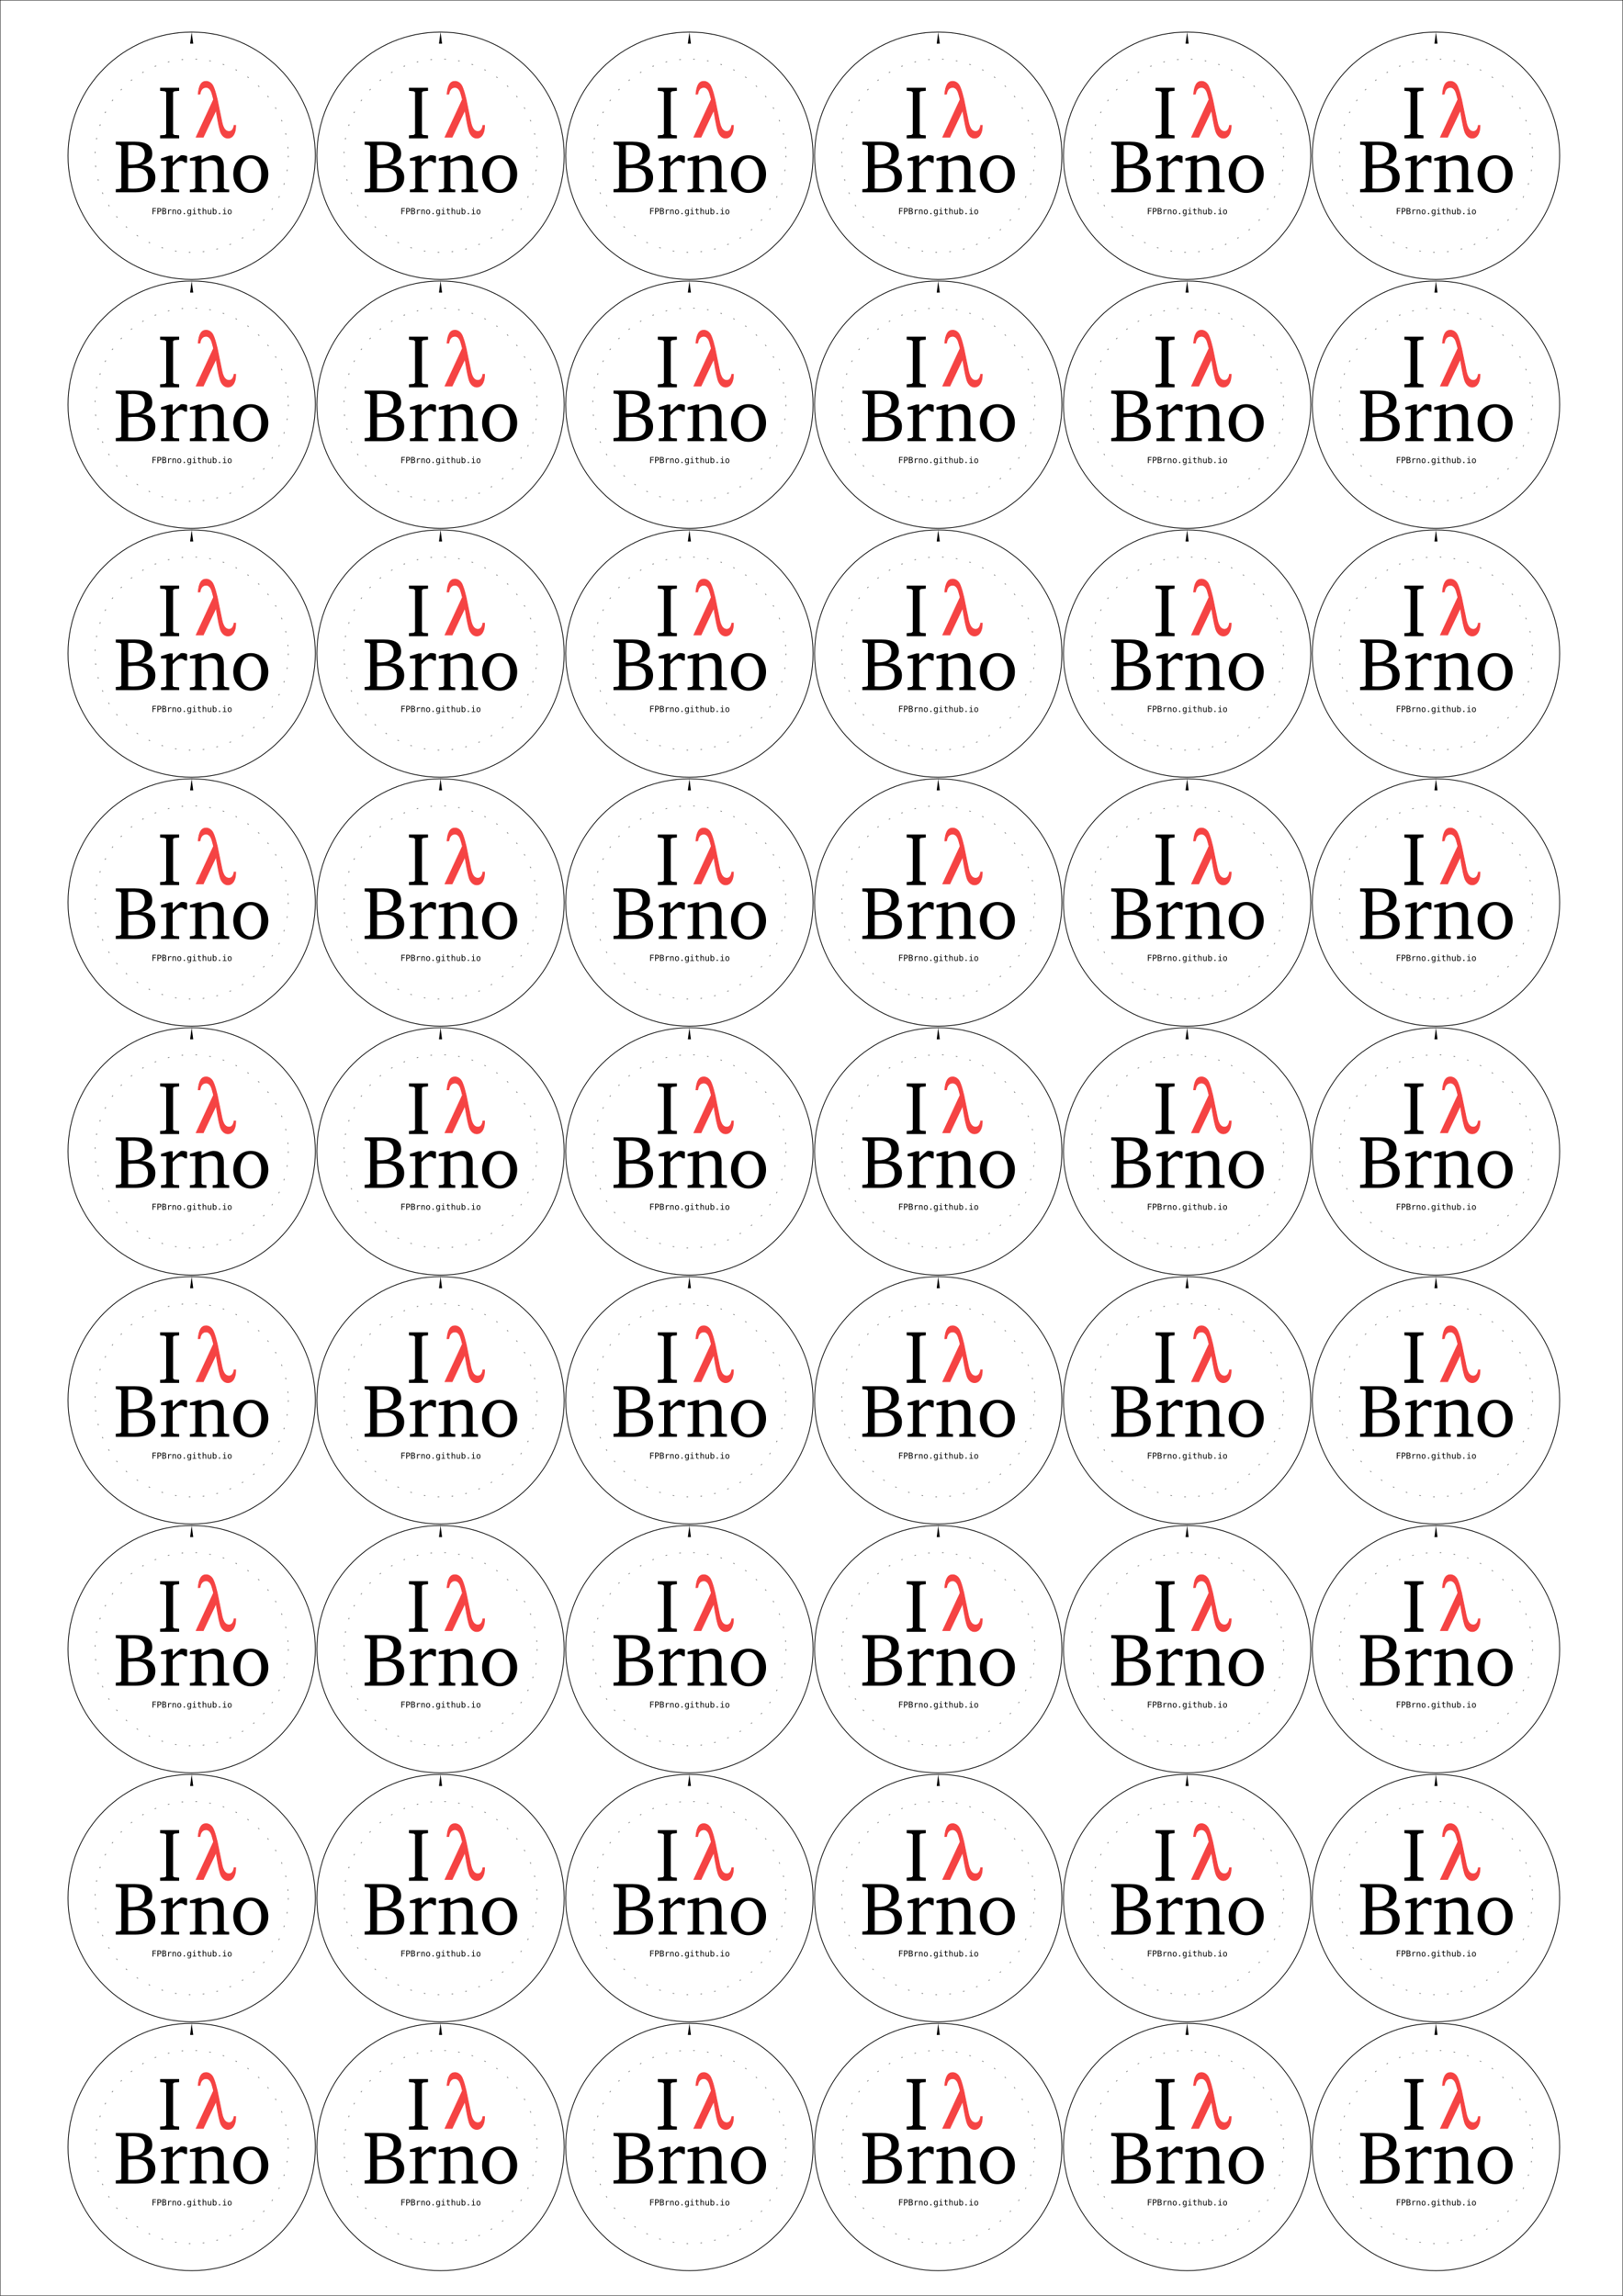 <?xml version="1.0" encoding="UTF-8" standalone="no"?>
<!-- Created with Inkscape (http://www.inkscape.org/) -->
<svg
   xmlns="http://www.w3.org/2000/svg"
   xmlns:xlink="http://www.w3.org/1999/xlink"
   viewBox="0 0 210 297"
   id="svg2"
   version="1.1"
   width="210mm"
   height="297mm">
  <defs
    id="defs4">
    <g id="idea-1">
      <path
         d="m 6.182,13.428 0,0.39 0.556,0.059 0.166,0.137 0,5.374 -0.166,0.137 -0.556,0.049 0,0.4 2.575,0 c 1.658,0 2.545,-0.683 2.545,-1.911 0,-0.956 -0.653,-1.551 -1.814,-1.56 0.936,-0.254 1.414,-0.751 1.414,-1.492 0,-1.073 -0.741,-1.58 -2.233,-1.58 l -2.487,0 z m 1.599,2.965 0,-2.506 c 0.244,-0.01 0.429,-0.029 0.556,-0.029 1.073,0 1.599,0.4 1.599,1.19 0,0.946 -0.566,1.356 -1.785,1.356 -0.117,0 -0.244,0 -0.371,-0.01 z m 0,3.092 0,-2.604 c 0.38,-0.039 0.702,-0.059 0.956,-0.059 1.083,0 1.609,0.419 1.609,1.307 0,0.985 -0.605,1.385 -1.912,1.385 -0.205,0 -0.419,-0.01 -0.653,-0.029 z"
         id="path4893"
         style="fill:#000000;fill-opacity:1;stroke:none;stroke-width:1px;stroke-linecap:butt;stroke-linejoin:miter;stroke-opacity:1" />
      <path
         d="m 12.038,19.972 2.35,0 0,-0.351 -0.683,-0.049 -0.166,-0.156 0,-2.789 c 0.4,-0.468 0.741,-0.712 1.063,-0.712 0.205,0 0.371,0.078 0.497,0.234 l 0.312,0 0,-0.839 c -0.205,-0.088 -0.39,-0.127 -0.585,-0.127 -0.078,0 -0.166,0 -0.244,0.02 -0.351,0.283 -0.702,0.595 -1.044,0.946 l 0,-0.917 -0.371,0 -1.131,0.351 0,0.302 0.692,0 0,3.53 -0.176,0.156 -0.517,0.049 0,0.351 z"
         id="path4895"
         style="fill:#000000;fill-opacity:1;stroke:none;stroke-width:1px;stroke-linecap:butt;stroke-linejoin:miter;stroke-opacity:1" />
      <path
         d="m 15.772,19.972 2.136,0 0,-0.351 -0.468,-0.049 -0.166,-0.156 0,-3.267 c 0.419,-0.215 0.78,-0.322 1.092,-0.322 0.722,0 0.985,0.293 0.985,1.005 l 0,2.584 -0.166,0.156 -0.468,0.049 0,0.351 2.136,0 0,-0.351 -0.527,-0.049 -0.166,-0.156 0,-2.75 c 0,-0.975 -0.468,-1.482 -1.317,-1.482 -0.419,0 -0.917,0.224 -1.57,0.585 l 0,-0.536 -0.371,0 -1.131,0.351 0,0.302 0.692,0 0,3.53 -0.166,0.156 -0.527,0.049 0,0.351 z"
         id="path4897"
         style="fill:#000000;fill-opacity:1;stroke:none;stroke-width:1px;stroke-linecap:butt;stroke-linejoin:miter;stroke-opacity:1" />
      <path
         d="m 23.646,15.184 c -1.317,0 -2.263,0.985 -2.263,2.438 0,1.443 0.956,2.438 2.263,2.438 1.307,0 2.272,-0.995 2.272,-2.438 0,-1.443 -0.956,-2.438 -2.272,-2.438 z m 0,0.419 c 0.79,0 1.356,0.761 1.356,2.019 0,1.268 -0.566,2.019 -1.356,2.019 -0.78,0 -1.346,-0.761 -1.346,-2.019 0,-1.268 0.556,-2.019 1.346,-2.019 z"
         id="path4899"
         style="fill:#000000;fill-opacity:1;stroke:none;stroke-width:1px;stroke-linecap:butt;stroke-linejoin:miter;stroke-opacity:1" />
      <path
         d="m 10.933,22.019 0.465,0 0,0.09 -0.358,0 0,0.233 0.324,0 0,0.09 -0.324,0 0,0.377 -0.107,0 0,-0.79 z"
         id="path4903"
         style="fill:#000000;fill-opacity:1;stroke:none;stroke-width:1px;stroke-linecap:butt;stroke-linejoin:miter;stroke-opacity:1" />
      <path
         d="m 11.672,22.106 0,0.297 0.124,0 q 0.074,0 0.115,-0.039 0.042,-0.039 0.042,-0.11 0,-0.07 -0.041,-0.109 -0.041,-0.039 -0.116,-0.039 l -0.124,0 z m -0.107,-0.088 0.231,0 q 0.132,0 0.201,0.06 0.068,0.06 0.068,0.176 0,0.117 -0.068,0.177 -0.068,0.06 -0.201,0.06 l -0.124,0 0,0.317 -0.107,0 0,-0.79 z"
         id="path4905"
         style="fill:#000000;fill-opacity:1;stroke:none;stroke-width:1px;stroke-linecap:butt;stroke-linejoin:miter;stroke-opacity:1" />
      <path
         d="m 12.308,22.431 0,0.289 0.126,0 q 0.093,0 0.133,-0.032 0.04,-0.033 0.04,-0.107 0,-0.077 -0.042,-0.113 -0.042,-0.036 -0.131,-0.036 l -0.126,0 z m 0,-0.325 0,0.238 0.124,0 q 0.077,0 0.112,-0.03 0.035,-0.03 0.035,-0.096 0,-0.06 -0.034,-0.086 -0.034,-0.026 -0.112,-0.026 l -0.124,0 z m -0.107,-0.088 0.234,0 q 0.121,0 0.187,0.052 0.066,0.052 0.066,0.148 0,0.072 -0.035,0.114 -0.034,0.042 -0.104,0.052 0.078,0.012 0.122,0.067 0.044,0.054 0.044,0.139 0,0.107 -0.07,0.162 -0.07,0.054 -0.21,0.054 l -0.234,0 0,-0.79 z"
         id="path4907"
         style="fill:#000000;fill-opacity:1;stroke:none;stroke-width:1px;stroke-linecap:butt;stroke-linejoin:miter;stroke-opacity:1" />
      <path
         d="m 13.376,22.338 q -0.031,-0.024 -0.063,-0.035 -0.032,-0.011 -0.071,-0.011 -0.091,0 -0.139,0.057 -0.048,0.057 -0.048,0.165 l 0,0.295 -0.098,0 0,-0.593 0.098,0 0,0.116 q 0.024,-0.063 0.075,-0.096 0.051,-0.034 0.12,-0.034 0.036,0 0.067,0.009 0.031,0.009 0.06,0.028 l 0,0.1 z"
         id="path4909"
         style="fill:#000000;fill-opacity:1;stroke:none;stroke-width:1px;stroke-linecap:butt;stroke-linejoin:miter;stroke-opacity:1" />
      <path
         d="m 13.973,22.441 0,0.367 -0.098,0 0,-0.367 q 0,-0.08 -0.028,-0.117 -0.028,-0.037 -0.088,-0.037 -0.068,0 -0.105,0.049 -0.037,0.048 -0.037,0.139 l 0,0.335 -0.097,0 0,-0.593 0.097,0 0,0.089 q 0.026,-0.051 0.07,-0.077 0.044,-0.026 0.105,-0.026 0.09,0 0.135,0.06 0.045,0.059 0.045,0.18 z"
         id="path4911"
         style="fill:#000000;fill-opacity:1;stroke:none;stroke-width:1px;stroke-linecap:butt;stroke-linejoin:miter;stroke-opacity:1" />
      <path
         d="m 14.395,22.284 q -0.074,0 -0.112,0.058 -0.038,0.058 -0.038,0.171 0,0.113 0.038,0.171 0.038,0.058 0.112,0.058 0.075,0 0.113,-0.058 0.038,-0.058 0.038,-0.171 0,-0.113 -0.038,-0.171 -0.038,-0.058 -0.113,-0.058 z m 0,-0.083 q 0.123,0 0.188,0.08 0.066,0.08 0.066,0.231 0,0.152 -0.065,0.232 -0.065,0.079 -0.189,0.079 -0.123,0 -0.188,-0.079 -0.065,-0.08 -0.065,-0.232 0,-0.151 0.065,-0.231 0.065,-0.08 0.188,-0.08 z"
         id="path4913"
         style="fill:#000000;fill-opacity:1;stroke:none;stroke-width:1px;stroke-linecap:butt;stroke-linejoin:miter;stroke-opacity:1" />
      <path
         d="m 14.979,22.647 0.133,0 0,0.161 -0.133,0 0,-0.161 z"
         id="path4915"
         style="fill:#000000;fill-opacity:1;stroke:none;stroke-width:1px;stroke-linecap:butt;stroke-linejoin:miter;stroke-opacity:1" />
      <path
         d="m 15.826,22.507 q 0,-0.11 -0.036,-0.166 -0.035,-0.057 -0.104,-0.057 -0.071,0 -0.109,0.057 -0.038,0.057 -0.038,0.166 0,0.11 0.038,0.167 0.038,0.057 0.11,0.057 0.067,0 0.103,-0.058 0.036,-0.058 0.036,-0.167 z m 0.097,0.263 q 0,0.133 -0.063,0.202 -0.063,0.069 -0.185,0.069 -0.04,0 -0.084,-0.007 -0.044,-0.007 -0.088,-0.022 l 0,-0.096 q 0.052,0.024 0.094,0.036 0.042,0.012 0.078,0.012 0.079,0 0.115,-0.043 0.036,-0.043 0.036,-0.136 l 0,-0.005 0,-0.066 q -0.023,0.05 -0.064,0.074 -0.04,0.024 -0.098,0.024 -0.104,0 -0.166,-0.083 -0.062,-0.083 -0.062,-0.222 0,-0.14 0.062,-0.223 0.062,-0.083 0.166,-0.083 0.057,0 0.097,0.023 0.04,0.023 0.065,0.07 l 0,-0.077 0.097,0 0,0.552 z"
         id="path4917"
         style="fill:#000000;fill-opacity:1;stroke:none;stroke-width:1px;stroke-linecap:butt;stroke-linejoin:miter;stroke-opacity:1" />
      <path
         d="m 16.16,22.216 0.249,0 0,0.517 0.193,0 0,0.076 -0.484,0 0,-0.076 0.193,0 0,-0.441 -0.152,0 0,-0.076 z m 0.152,-0.231 0.097,0 0,0.123 -0.097,0 0,-0.123 z"
         id="path4919"
         style="fill:#000000;fill-opacity:1;stroke:none;stroke-width:1px;stroke-linecap:butt;stroke-linejoin:miter;stroke-opacity:1" />
      <path
         d="m 17.001,22.048 0,0.168 0.221,0 0,0.076 -0.221,0 0,0.322 q 0,0.066 0.025,0.091 0.025,0.026 0.087,0.026 l 0.11,0 0,0.078 -0.119,0 q -0.11,0 -0.155,-0.044 -0.045,-0.044 -0.045,-0.151 l 0,-0.322 -0.158,0 0,-0.076 0.158,0 0,-0.168 0.097,0 z"
         id="path4921"
         style="fill:#000000;fill-opacity:1;stroke:none;stroke-width:1px;stroke-linecap:butt;stroke-linejoin:miter;stroke-opacity:1" />
      <path
         d="m 17.884,22.441 0,0.367 -0.098,0 0,-0.367 q 0,-0.08 -0.028,-0.117 -0.028,-0.037 -0.088,-0.037 -0.068,0 -0.105,0.049 -0.037,0.048 -0.037,0.139 l 0,0.335 -0.097,0 0,-0.823 0.097,0 0,0.32 q 0.026,-0.051 0.07,-0.077 0.044,-0.026 0.105,-0.026 0.09,0 0.135,0.06 0.045,0.059 0.045,0.18 z"
         id="path4923"
         style="fill:#000000;fill-opacity:1;stroke:none;stroke-width:1px;stroke-linecap:butt;stroke-linejoin:miter;stroke-opacity:1" />
      <path
         d="m 18.083,22.584 0,-0.367 0.097,0 0,0.367 q 0,0.08 0.028,0.117 0.029,0.037 0.088,0.037 0.069,0 0.105,-0.048 0.037,-0.049 0.037,-0.139 l 0,-0.335 0.098,0 0,0.592 -0.098,0 0,-0.089 q -0.026,0.051 -0.071,0.078 -0.044,0.026 -0.104,0.026 -0.091,0 -0.135,-0.059 -0.044,-0.06 -0.044,-0.18 z"
         id="path4925"
         style="fill:#000000;fill-opacity:1;stroke:none;stroke-width:1px;stroke-linecap:butt;stroke-linejoin:miter;stroke-opacity:1" />
      <path
         d="m 19.118,22.513 q 0,-0.113 -0.036,-0.171 -0.036,-0.058 -0.106,-0.058 -0.071,0 -0.107,0.058 -0.037,0.058 -0.037,0.17 0,0.112 0.037,0.17 0.037,0.058 0.107,0.058 0.07,0 0.106,-0.058 0.036,-0.058 0.036,-0.171 z m -0.286,-0.221 q 0.023,-0.043 0.064,-0.067 0.041,-0.023 0.095,-0.023 0.107,0 0.168,0.083 0.061,0.082 0.061,0.226 0,0.147 -0.062,0.23 -0.061,0.083 -0.169,0.083 -0.053,0 -0.094,-0.023 -0.04,-0.023 -0.065,-0.067 l 0,0.075 -0.097,0 0,-0.823 0.097,0 0,0.306 z"
         id="path4927"
         style="fill:#000000;fill-opacity:1;stroke:none;stroke-width:1px;stroke-linecap:butt;stroke-linejoin:miter;stroke-opacity:1" />
      <path
         d="m 19.542,22.647 0.133,0 0,0.161 -0.133,0 0,-0.161 z"
         id="path4929"
         style="fill:#000000;fill-opacity:1;stroke:none;stroke-width:1px;stroke-linecap:butt;stroke-linejoin:miter;stroke-opacity:1" />
      <path
         d="m 20.071,22.216 0.249,0 0,0.517 0.193,0 0,0.076 -0.484,0 0,-0.076 0.193,0 0,-0.441 -0.152,0 0,-0.076 z m 0.152,-0.231 0.097,0 0,0.123 -0.097,0 0,-0.123 z"
         id="path4931"
         style="fill:#000000;fill-opacity:1;stroke:none;stroke-width:1px;stroke-linecap:butt;stroke-linejoin:miter;stroke-opacity:1" />
      <path
         d="m 20.913,22.284 q -0.074,0 -0.112,0.058 -0.038,0.058 -0.038,0.171 0,0.113 0.038,0.171 0.038,0.058 0.112,0.058 0.075,0 0.113,-0.058 0.038,-0.058 0.038,-0.171 0,-0.113 -0.038,-0.171 -0.038,-0.058 -0.113,-0.058 z m 0,-0.083 q 0.123,0 0.188,0.08 0.066,0.08 0.066,0.231 0,0.152 -0.065,0.232 -0.065,0.079 -0.189,0.079 -0.123,0 -0.188,-0.079 -0.065,-0.08 -0.065,-0.232 0,-0.151 0.065,-0.231 0.065,-0.08 0.188,-0.08 z"
         id="path4933"
         style="fill:#000000;fill-opacity:1;stroke:none;stroke-width:1px;stroke-linecap:butt;stroke-linejoin:miter;stroke-opacity:1" />
      <path
         style="fill:#f54343;fill-opacity:1;stroke:#f54343;stroke-width:0.1;stroke-linecap:butt;stroke-linejoin:miter;stroke-miterlimit:4;stroke-dasharray:none;stroke-opacity:1"
         d="m 17.081,7.282 c 0.068,-0.556 0.351,-0.878 0.79,-0.878 0.312,0 0.575,0.244 0.722,0.683 0.068,0.195 0.156,0.517 0.244,0.887 l -2.253,4.867 0.917,0 1.658,-3.491 c 0.312,1.902 0.468,2.594 0.644,2.975 0.215,0.419 0.527,0.644 0.887,0.644 0.38,0 0.683,-0.234 0.848,-0.663 0.107,-0.263 0.146,-0.527 0.156,-0.985 l -0.205,0 c -0.078,0.507 -0.302,0.79 -0.653,0.79 -0.293,0 -0.546,-0.185 -0.702,-0.527 -0.127,-0.254 -0.195,-0.507 -0.332,-1.229 l -0.263,-1.258 c -0.01,-0.029 -0.02,-0.098 -0.039,-0.195 C 19.276,7.643 18.925,6.453 18.691,6.102 18.476,5.79 18.183,5.624 17.862,5.624 c -0.595,0 -0.907,0.507 -1.014,1.658 l 0.234,0 z"
         id="path4937" />
      <path
         d="m 11.915,13.006 2.467,0 0,-0.4 -0.624,-0.049 -0.166,-0.137 0,-5.374 0.166,-0.137 0.624,-0.059 0,-0.39 -2.467,0 0,0.39 0.624,0.059 0.166,0.137 0,5.374 -0.166,0.137 -0.624,0.049 0,0.4 z"
         id="path4941"
         style="fill:#000000;fill-opacity:1;stroke:none;stroke-width:1px;stroke-linecap:butt;stroke-linejoin:miter;stroke-opacity:1" />
    </g>
    <g id="button-base">
      <polygon points="16,0 16.2,1.5 15.8,1.5" style="fill:#000000;opacity:1"/>
      <circle
         cy="16"
         cx="16"
         r="16"
         style="fill:none;stroke:#000000;stroke-width:0.1;stroke-miterlimit:4;stroke-dasharray:none"
        />
    </g>
    <g id="button-devel">
      <use xlink:href="#button-base" />
      <circle
         cx="16"
         cy="16"
         r="12.5"
         style="fill:none;stroke:#000000;stroke-width:0.1;opacity:0.5;stroke-miterlimit:4;stroke-dasharray:0.2, 1.6;stroke-dashoffset:0"
        />
    </g>
    <g id="button">
      <use xlink:href="#button-devel" />
      <use xlink:href="#idea-1" transform="translate(0,0.75)" />
    </g>
    <g id="row" transform="translate(8.7,0)">
      <use xlink:href="#button" transform="translate(0.1,0)" />
      <use xlink:href="#button" transform="translate(32.3,0)" />
      <use xlink:href="#button" transform="translate(64.5,0)" />
      <use xlink:href="#button" transform="translate(96.7,0)" />
      <use xlink:href="#button" transform="translate(128.9,0)" />
      <use xlink:href="#button" transform="translate(161.1,0)" />
    </g>
  </defs>
  <rect width="100%" height="100%" style="fill:none;stroke:#000000;stroke-width:0.1" />
  <g transform="translate(0,4.05)">
    <use xlink:href="#row" transform="translate(0,0.1)" />
    <use xlink:href="#row" transform="translate(0,32.3)" />
    <use xlink:href="#row" transform="translate(0,64.5)" />
    <use xlink:href="#row" transform="translate(0,96.7)" />
    <use xlink:href="#row" transform="translate(0,128.9)" />
    <use xlink:href="#row" transform="translate(0,161.1)" />
    <use xlink:href="#row" transform="translate(0,193.3)" />
    <use xlink:href="#row" transform="translate(0,225.5)" />
    <use xlink:href="#row" transform="translate(0,257.7)" />
  </g>
</svg>
